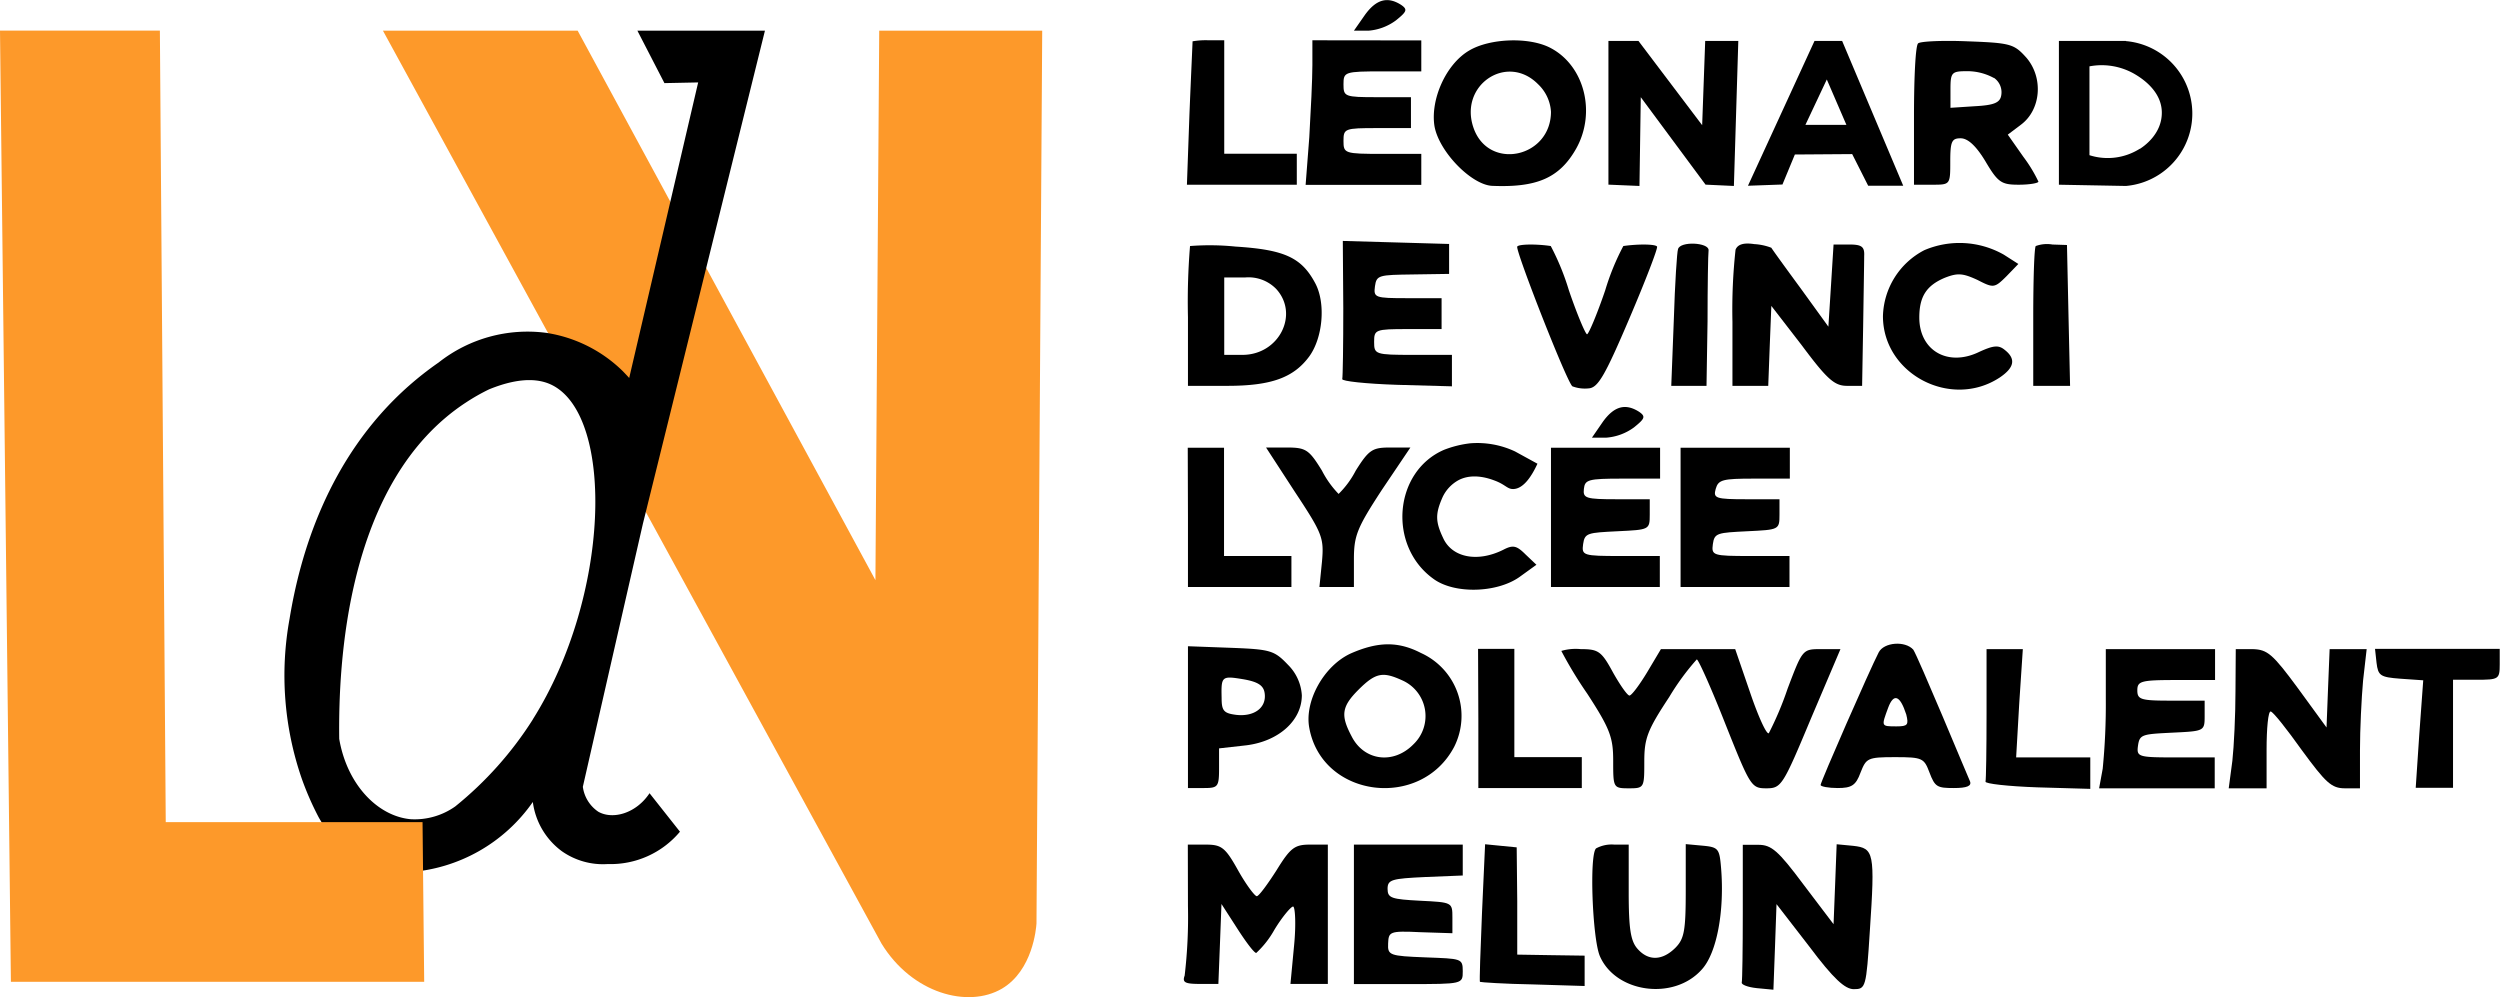 <svg id="Calque_1" data-name="Calque 1" xmlns="http://www.w3.org/2000/svg" viewBox="0 0 362.45 144.55"><defs><style>.cls-1{fill:#fd992a;}</style></defs><path class="cls-1" d="M481.77,396H510l43.17,79.66.55-79.66h23.63l-.83,129.44c-.05.75-.56,6.81-5,9.44-4.92,2.89-13.05.71-17.48-6.55Z" transform="translate(-426.25 -391.55)"/><path d="M513,509.24a5.19,5.19,0,0,1-2.25-3.62q4.35-19.08,8.71-38.15L537.15,396H518.66l3.92,7.6,4.89-.1-10,42.85c-.23-.26-.57-.62-1-1.06a20.2,20.2,0,0,0-11-5.48,20.8,20.8,0,0,0-15.62,4.29,47.08,47.08,0,0,0-4.34,3.4c-11.89,10.51-15.82,24.82-17.28,33.77A45.77,45.77,0,0,0,470,504.44a42.68,42.68,0,0,0,2.44,5.58,15.46,15.46,0,0,0,4.7,5.19A15.77,15.77,0,0,0,485.5,518a23.86,23.86,0,0,0,18-10.18,10.55,10.55,0,0,0,4.21,7.14,10.36,10.36,0,0,0,6.65,1.86,13.11,13.11,0,0,0,10.47-4.69l-4.41-5.58C518.48,509.48,515.11,510.42,513,509.24Zm-9.49-13.4a51.84,51.84,0,0,1-11.25,12.62,10.17,10.17,0,0,1-6.46,1.86c-4.85-.44-9.26-5.1-10.37-11.65-.13-10.57.89-37.36,18.41-48.79a29.34,29.34,0,0,1,3.31-1.88c4.9-2,7.66-1.38,9.2-.59C515.38,452.07,514.68,478.08,503.5,495.84Z" transform="translate(-426.25 -391.55)"/><polygon class="cls-1" points="1.58 142.34 61.5 142.34 61.26 119.19 24.03 119.19 23.18 4.44 0 4.44 1.58 142.34"/><path d="M601.48,397.39a11.21,11.21,0,0,0-2.33.15c0,.15-.22,4.86-.45,10.47l-.37,10.32h15.93v-4.49H603.74V397.39" transform="translate(-426.25 -391.55)"/><path d="M616.52,397.39V401c0,2-.23,6.73-.45,10.47l-.53,6.88h16.77v-4.49h-5.64c-5.49,0-5.64-.07-5.64-1.87s.15-1.87,4.89-1.87h4.89v-4.48h-4.89c-4.74,0-4.89-.08-4.89-1.87s.15-1.87,5.64-1.87h5.64v-4.49" transform="translate(-426.25 -391.55)"/><path d="M639.23,398.89c-3.39,2-5.64,7.17-5,11,.68,3.66,5.27,8.37,8.27,8.6,6.55.29,9.85-1.13,12.26-5.39,2.93-5.23,1.2-12-3.68-14.58C648,396.87,642.23,397.09,639.23,398.89Zm10,4.86a6,6,0,0,1,1.88,4c0,6.65-9,8.6-11.21,2.39S644.71,399.19,649.23,403.75Z" transform="translate(-426.25 -391.55)"/><path d="M704.34,397.84c-.38.3-.6,5-.6,10.54v9.95h2.63c2.63,0,2.63,0,2.63-3.37,0-2.91.22-3.36,1.5-3.36q1.59,0,3.61,3.36c1.81,3.07,2.33,3.37,4.81,3.37,1.58,0,2.86-.23,2.86-.45a20.69,20.69,0,0,0-2.18-3.59l-2.26-3.22,1.88-1.42c2.94-2.17,3.31-6.8.83-9.72-1.8-2-2.25-2.16-8.57-2.39C707.87,397.39,704.64,397.54,704.34,397.84Zm11,5a2.54,2.54,0,0,1,1.06,2.47c-.15,1.12-1,1.49-3.84,1.64l-3.53.23v-2.62c0-2.54.15-2.69,2.48-2.69A8.05,8.05,0,0,1,715.31,402.85Z" transform="translate(-426.25 -391.55)"/><path d="M598.78,427.22a98.41,98.41,0,0,0-.3,10.32v9.95h5.71c6.39,0,9.62-1.2,11.88-4.27,1.95-2.69,2.41-7.62.9-10.54-2-3.81-4.51-4.93-11.58-5.38A36.88,36.88,0,0,0,598.78,427.22Zm12.48,6.21c3.38,3.66.45,9.57-4.89,9.57h-2.63V431.78h3A5.6,5.6,0,0,1,611.26,433.43Z" transform="translate(-426.25 -391.55)"/><path d="M621,436.27c0,5.31-.07,9.94-.15,10.24s3.38.68,7.9.83l8,.22V443h-5.64c-5.49,0-5.64-.08-5.64-1.87s.15-1.87,4.89-1.87h4.89v-4.48h-5c-4.66,0-4.88-.08-4.66-1.72s.6-1.65,5.49-1.72l5.26-.08v-4.34l-7.66-.22-7.75-.22Z" transform="translate(-426.25 -391.55)"/><path d="M646.22,427.3c-.3.52,7.22,19.74,8,20.26a5.14,5.14,0,0,0,2.33.3c1.36-.08,2.34-1.72,5.94-10.17,2.33-5.46,4.14-10.17,4-10.39-.23-.38-2.86-.38-4.89-.08a35.17,35.17,0,0,0-2.63,6.43c-1.2,3.52-2.41,6.36-2.63,6.36s-1.43-2.84-2.63-6.36a36,36,0,0,0-2.63-6.43C649.15,426.92,646.44,426.92,646.22,427.3Z" transform="translate(-426.25 -391.55)"/><path d="M669.53,427.67c-.15.38-.45,5-.61,10.25l-.37,9.57h5.11l.15-9.35c0-5.16.08-9.79.15-10.32C674,426.7,669.83,426.48,669.53,427.67Z" transform="translate(-426.25 -391.55)"/><path d="M677.87,427.75a80.5,80.5,0,0,0-.45,10.46v9.28h5.19l.22-5.84.23-5.75,4.44,5.75c3.68,4.94,4.73,5.84,6.54,5.84h2.18l.15-8.6c.07-4.71.15-9.35.15-10.25.07-1.34-.38-1.64-2.18-1.64h-2.26l-.37,5.91-.38,6-4.06-5.61c-2.26-3.07-4.14-5.68-4.21-5.83a8.16,8.16,0,0,0-2.48-.53C679,426.7,678.17,427,677.87,427.75Z" transform="translate(-426.25 -391.55)"/><path d="M705.24,427.82a11.09,11.09,0,0,0-6,9.57c0,8.38,9.85,13.54,16.92,8.9,2.11-1.42,2.41-2.69.75-4-.9-.75-1.65-.67-3.76.3-4.51,2.17-8.64-.22-8.64-5,0-3,1-4.63,3.68-5.76,1.88-.74,2.63-.67,4.74.3,2.33,1.2,2.48,1.2,4.21-.52l1.73-1.79-2.11-1.35A13,13,0,0,0,705.24,427.82Z" transform="translate(-426.25 -391.55)"/><path d="M721.4,427.22c-.22.15-.37,4.79-.37,10.32v9.95h5.34l-.23-10.25-.22-10.17-2.11-.07A4.68,4.68,0,0,0,721.4,427.22Z" transform="translate(-426.25 -391.55)"/><path d="M658.62,452.72,657.05,455h2.1a7.77,7.77,0,0,0,4-1.49c1.57-1.27,1.72-1.57.75-2.25C661.93,450,660.28,450.4,658.62,452.72Z" transform="translate(-426.25 -391.55)"/><path d="M635.62,456.76c-7.3,3.14-8.2,13.9-1.58,18.69,3,2.24,9.17,2.09,12.48-.23l2.48-1.79-1.58-1.5c-1.28-1.27-1.8-1.42-3.23-.67-3.76,1.87-7.44,1.12-8.72-1.72-1.13-2.39-1.13-3.51-.08-5.9a5.42,5.42,0,0,1,2.27-2.45c2.15-1.17,4.67-.2,5.33.05,1.56.59,1.79,1.24,2.68,1.21,1.46-.06,2.63-1.83,3.48-3.67L645.9,457a12.88,12.88,0,0,0-6.49-1.18A15.2,15.2,0,0,0,635.62,456.76Z" transform="translate(-426.25 -391.55)"/><path d="M598.48,466.55v10.1h15v-4.49h-9.77v-15.7h-5.26Z" transform="translate(-426.25 -391.55)"/><path d="M614,462.89c4,6.05,4.21,6.65,3.91,10.09l-.37,3.67h5v-4c0-3.44.45-4.56,4.06-10.09l4.13-6.13H627.8c-2.56,0-3.08.3-5,3.36a13.28,13.28,0,0,1-2.48,3.37,14,14,0,0,1-2.41-3.37c-1.88-3.06-2.33-3.36-5.11-3.36h-3Z" transform="translate(-426.25 -391.55)"/><path d="M651.11,466.55v10.1h15.78v-4.49h-5.71c-5.41,0-5.64-.08-5.41-1.72s.67-1.65,5-1.87c4.59-.22,4.66-.22,4.66-2.39v-2.25h-4.81c-4.44,0-4.89-.14-4.74-1.49s.6-1.5,5.57-1.5h5.48v-4.48H651.11Z" transform="translate(-426.25 -391.55)"/><path d="M669.9,466.55v10.1h15.79v-4.49H680c-5.42,0-5.64-.08-5.42-1.72s.68-1.65,5-1.87c4.58-.22,4.66-.22,4.66-2.39v-2.25h-4.81c-4.44,0-4.82-.14-4.44-1.49s1-1.5,5.56-1.5h5.19v-4.48H669.9Z" transform="translate(-426.25 -391.55)"/><path d="M598.48,495.49V505.8h2.25c2.11,0,2.26-.14,2.26-2.91v-2.84l4-.45c4.66-.6,8-3.59,8-7.25a6.81,6.81,0,0,0-2-4.41c-2-2.1-2.56-2.25-8.27-2.47l-6.24-.23Zm11.12-3.44c.3,2.09-1.5,3.44-4.13,3.14-1.81-.23-2.11-.6-2.11-2.47-.07-3.14,0-3.21,3.16-2.69C608.63,490.4,609.45,490.93,609.6,492.05Z" transform="translate(-426.25 -391.55)"/><path d="M622.08,486.29c-3.91,1.79-6.76,6.95-6,10.84,1.88,10.1,16.16,11.89,21,2.69a10,10,0,0,0-4.82-13.6C628.93,484.5,626,484.57,622.08,486.29Zm7.45,3.89a5.66,5.66,0,0,1,1.65,9.27c-2.93,3-7.22,2.39-9-1.2-1.58-3-1.43-4.26,1.05-6.73S626.75,488.91,629.53,490.18Z" transform="translate(-426.25 -391.55)"/><path d="M698.62,486.14c-1.28,2.47-8.42,18.77-8.42,19.22,0,.22,1.13.44,2.48.44,2,0,2.63-.37,3.31-2.24.83-2.09,1-2.24,5-2.24s4.21.15,5,2.24,1.12,2.24,3.53,2.24c1.88,0,2.63-.29,2.33-1-.22-.45-2-4.78-4-9.49s-3.84-9-4.21-9.57C702.46,484.42,699.38,484.65,698.62,486.14Zm4,9c.37,1.5.22,1.72-1.43,1.72-2.26,0-2.18,0-1.2-2.69C700.8,492,701.71,492.35,702.61,495.11Z" transform="translate(-426.25 -391.55)"/><path d="M640.58,495.71V505.8h15v-4.48h-9.78v-15.7h-5.26Z" transform="translate(-426.25 -391.55)"/><path d="M652.61,485.92a59.29,59.29,0,0,0,3.76,6.2c3.31,5.09,3.76,6.36,3.76,9.72,0,3.89,0,4,2.25,4s2.26-.07,2.26-3.88c0-3.37.45-4.56,3.61-9.35a35.89,35.89,0,0,1,4-5.46c.23,0,2.11,4.19,4.14,9.35,3.61,9.05,3.76,9.34,5.94,9.34s2.4-.37,6.46-10.09l4.29-10.09h-2.78c-2.71,0-2.71,0-4.89,5.75a47,47,0,0,1-2.71,6.43c-.3.3-1.5-2.31-2.7-5.83l-2.18-6.35H667.05l-2,3.36c-1.13,1.87-2.26,3.37-2.56,3.37s-1.35-1.5-2.4-3.37c-1.66-3.06-2.11-3.36-4.66-3.36A7.42,7.42,0,0,0,652.61,485.92Z" transform="translate(-426.25 -391.55)"/><path d="M714.26,495c0,5.16-.07,9.57-.15,9.87s3.23.68,7.52.83l7.67.22v-4.56H718.55l.45-7.85.52-7.85h-5.26Z" transform="translate(-426.25 -391.55)"/><path d="M731.55,492.87A95.58,95.58,0,0,1,731.1,503l-.52,2.84h16.76v-4.48h-5.71c-5.41,0-5.64-.08-5.41-1.72s.67-1.65,5-1.87c4.58-.22,4.66-.22,4.66-2.39v-2.25H741c-4.36,0-4.88-.15-4.88-1.49s.52-1.5,5.63-1.5h5.64v-4.48H731.55Z" transform="translate(-426.25 -391.55)"/><path d="M750.35,491.75c0,3.44-.22,8-.45,10.09l-.53,4h5.49v-5.6c0-3.07.23-5.61.6-5.54s2.33,2.55,4.51,5.61c3.46,4.71,4.29,5.53,6.25,5.53h2.18v-5.53c0-3,.22-7.55.45-10.09l.52-4.56H764l-.23,5.68-.22,5.68-4.14-5.68c-3.68-5-4.43-5.61-6.54-5.68h-2.48Z" transform="translate(-426.25 -391.55)"/><path d="M770.8,487.64c.23,1.87.53,2.09,3.46,2.31l3.31.23L777,498l-.52,7.77h5.41V490.1h3.38c3.24,0,3.39-.07,3.39-2.24v-2.24H770.58Z" transform="translate(-426.25 -391.55)"/><path d="M598.48,522.93A72.37,72.37,0,0,1,598,533c-.37,1,.08,1.2,2.26,1.2h2.63l.23-5.84.22-5.75,2.26,3.51c1.28,2,2.48,3.59,2.78,3.59a13.64,13.64,0,0,0,2.63-3.36c1.13-1.87,2.41-3.37,2.71-3.37s.45,2.54.15,5.61l-.53,5.61h5.42V514h-2.56c-2.26,0-2.86.45-4.89,3.74-1.28,2-2.55,3.74-2.85,3.74s-1.58-1.72-2.71-3.74c-1.88-3.37-2.41-3.74-4.74-3.74h-2.55Z" transform="translate(-426.25 -391.55)"/><path d="M622.54,524.12v10.1h7.89c7.89,0,7.89,0,7.89-1.87s-.22-1.8-5.41-2-5.49-.3-5.41-2,.15-1.87,4.66-1.65l4.66.15v-2.24c0-2.24,0-2.24-4.66-2.47-4.14-.22-4.74-.37-4.74-1.72s.6-1.49,5.49-1.72l5.41-.22V514H622.54Z" transform="translate(-426.25 -391.55)"/><path d="M641.11,523.9c-.23,5.46-.38,9.94-.3,10s3.53.3,7.66.37l7.52.23V530.1l-4.88-.07-4.89-.08v-7.77l-.08-7.78-2.25-.22-2.33-.23Z" transform="translate(-426.25 -391.55)"/><path d="M657.65,514.55c-1,.9-.53,12.94.52,15.55,2.26,5.39,10.75,6.58,14.81,2,2.19-2.39,3.31-8.52,2.79-14.73-.23-2.76-.38-3-2.63-3.21l-2.49-.23v6.73c0,5.84-.22,7-1.5,8.3-1.88,1.87-3.91,1.95-5.49.15-1-1.12-1.28-2.91-1.28-8.22V514h-2.1A4.73,4.73,0,0,0,657.65,514.55Z" transform="translate(-426.25 -391.55)"/><path d="M678.92,523.75c0,5.38-.07,9.94-.15,10.24s.83.68,2.18.82l2.41.23.23-6.21.22-6.2,4.74,6.13c3.53,4.71,5.19,6.2,6.46,6.2,1.73,0,1.81-.22,2.33-8.44.76-11.37.61-12-2.4-12.34l-2.41-.23-.22,5.76-.23,5.83-4.36-5.75c-3.68-4.94-4.66-5.76-6.54-5.76h-2.26Z" transform="translate(-426.25 -391.55)"/><polygon points="233.19 5.93 237.54 5.93 246.78 18.15 247.22 5.93 252.02 5.93 251.38 26.96 247.27 26.77 237.88 14.09 237.69 26.96 233.19 26.77 233.19 5.93"/><path d="M693.32,397.48h-4l-9.65,21,5-.18,1.8-4.35,8.31-.06,2.32,4.59h5.08ZM688,409.65l3.1-6.58,2.84,6.58Z" transform="translate(-426.25 -391.55)"/><path d="M734.47,397.48h-9.72v20.85l9.72.18a10.54,10.54,0,0,0,0-21Zm2,15.64a8.7,8.7,0,0,1-7.29.93V401.17a9.53,9.53,0,0,1,6.49,1.08c.82.48,3.94,2.33,4,5.54S737,412.8,736.51,413.12Z" transform="translate(-426.25 -391.55)"/><path d="M624.11,393.75,622.54,396h2.1a7.7,7.7,0,0,0,4-1.5c1.57-1.27,1.72-1.57.75-2.24C627.42,391,625.77,391.43,624.11,393.75Z" transform="translate(-426.25 -391.55)"/></svg>